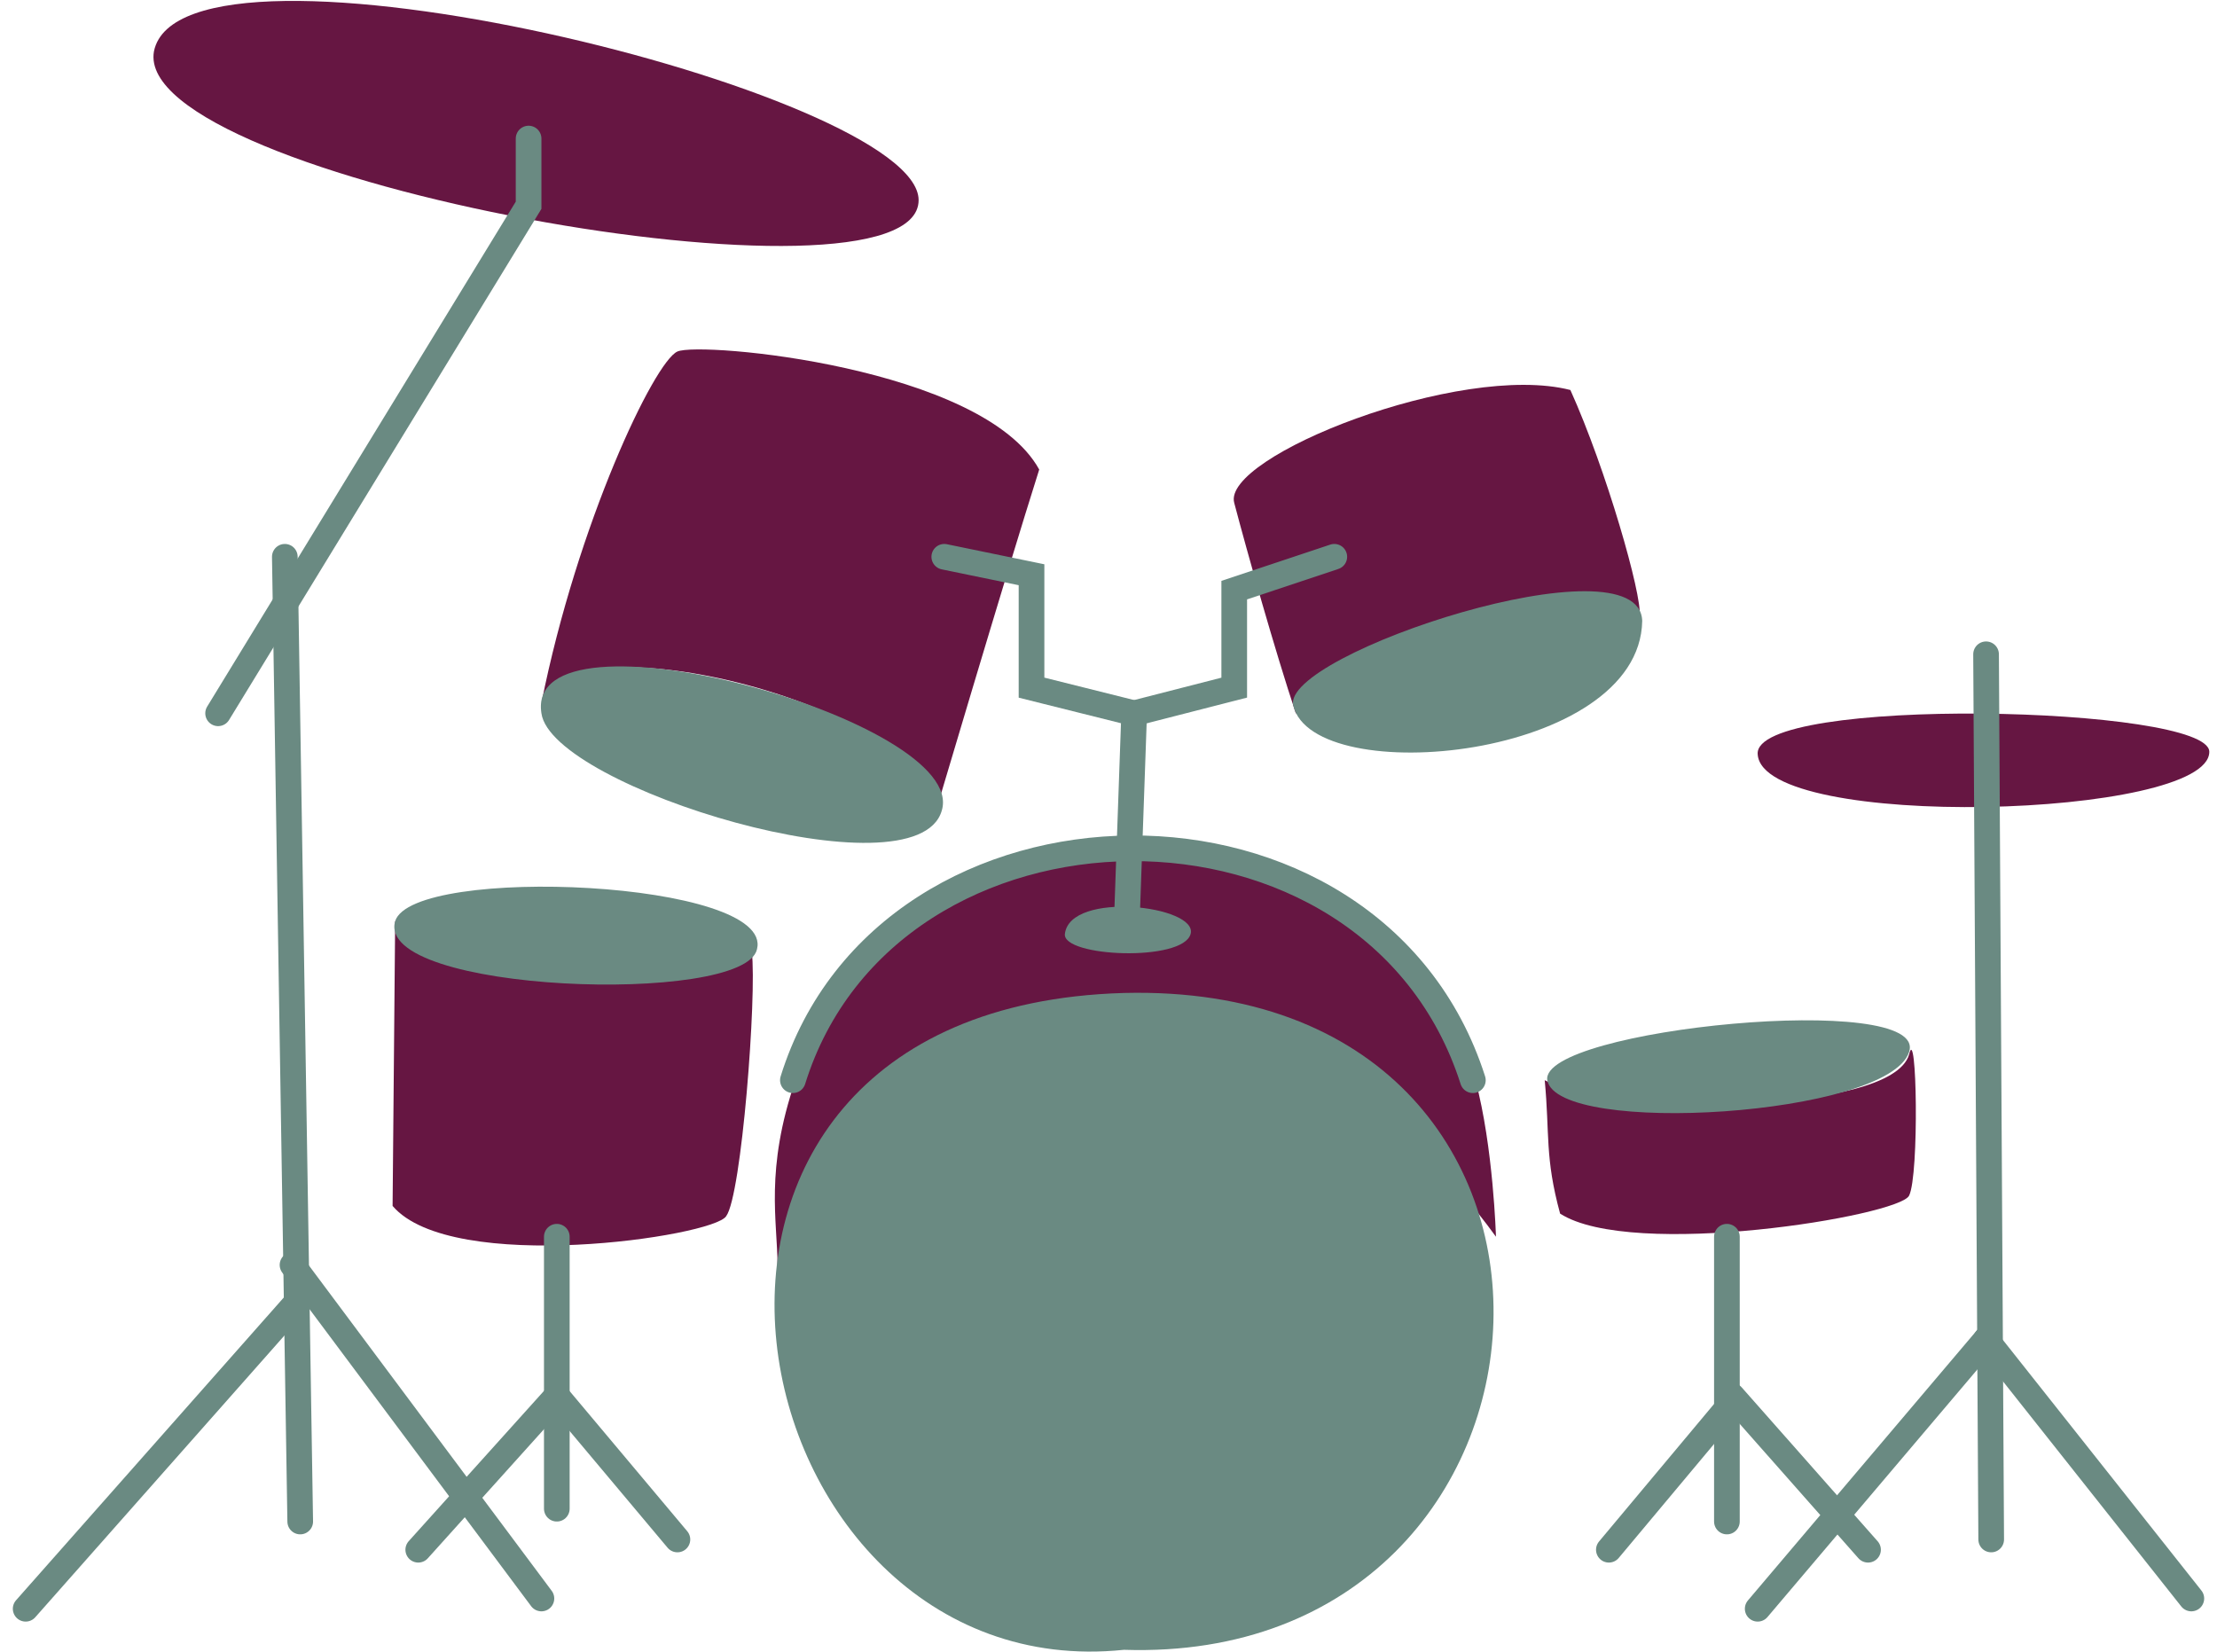 <?xml version="1.0" encoding="utf-8"?>
<!-- Generator: Adobe Illustrator 23.0.1, SVG Export Plug-In . SVG Version: 6.00 Build 0)  -->
<svg version="1.1" id="drms" xmlns="http://www.w3.org/2000/svg" xmlns:xlink="http://www.w3.org/1999/xlink" x="0px" y="0px"
	 viewBox="0 0 86.4 64.4" style="enable-background:new 0 0 86.4 64.4;" xml:space="preserve">
<style type="text/css">
	.st0{fill:#661642;}
	.st1{fill:#6A8A82;}
	.st2{fill:none;stroke:#6A8A82;stroke-linecap:round;stroke-miterlimit:10;}
	.st3{fill:none;stroke:#6A8A82;stroke-linecap:round;stroke-linejoin:round;stroke-miterlimit:10;}
</style>
<path class="st0" d="M58.3,48.2c0,0-0.1-3.5-0.8-6.1c-3.1-10.5-22-12.7-26.5,0c-1.2,3.5-0.7,5.5-0.7,7.2
	C39.1,34.7,51.4,38.7,58.3,48.2z"/>
<path class="st0" d="M15.4,35.9L15.3,47c2.3,2.7,12.5,1.2,13,0.4c0.6-0.8,1.2-8.6,1-10.3C26.9,36.8,16.3,38.7,15.4,35.9z"/>
<path class="st0" d="M74.4,41.1c0.3-1.3,0.4,4.7,0,5.5s-10.8,2.5-13.6,0.7c-0.6-2.2-0.4-3.1-0.6-5.2C62.7,43.4,73.7,43.5,74.4,41.1z
	"/>
<path class="st0" d="M68.5,29.4c-0.2-2.3,17.6-1.9,17.6-0.1C86.1,31.9,68.7,32.4,68.5,29.4z"/>
<path class="st0" d="M6,2c1.1-5.4,29.8,1.6,29.8,5.8C35.8,12.5,5.1,7,6,2z"/>
<path class="st0" d="M50.5,27.8c-0.8-2.4-1.9-6.3-2.4-8.2c-0.5-1.8,8.8-5.5,13.1-4.4c1.4,3.1,2.8,8,2.7,8.8
	C63.8,25,50.5,27.8,50.5,27.8z"/>
<path class="st0" d="M36.3,32.2c1.3-4.4-14.4-8.4-15.2-4.8c1.4-7,4.4-13.3,5.3-13.7c0.9-0.4,11.9,0.6,14.1,4.6
	C39.2,22.4,36.3,32.2,36.3,32.2z"/>
<path class="st1" d="M43.8,38.7c20-0.5,18.4,26.2,0,25.6C28.5,65.9,23,39.3,43.8,38.7z"/>
<path class="st2" d="M30.9,42.1c3.7-11.9,22.6-12.2,26.5,0"/>
<path class="st1" d="M60.3,42.1c0.4,2.2,13.3,1.4,14.1-1.1C75.2,38.6,60,40.1,60.3,42.1z"/>
<path class="st1" d="M50.4,27.5c0.8,3.3,13.5,2.1,13.6-3.3C63.9,20.9,49.9,25.5,50.4,27.5z"/>
<line class="st2" x1="67.3" y1="48.2" x2="67.3" y2="59.3"/>
<line class="st3" x1="67.5" y1="54.4" x2="72.8" y2="60.4"/>
<line class="st3" x1="67.3" y1="54.9" x2="62.7" y2="60.4"/>
<line class="st3" x1="77.4" y1="52.2" x2="68.5" y2="62.7"/>
<line class="st3" x1="77.4" y1="52.2" x2="85.4" y2="62.3"/>
<line class="st3" x1="77.6" y1="60" x2="77.4" y2="25.5"/>
<line class="st3" x1="21.7" y1="48.2" x2="21.7" y2="58.8"/>
<line class="st3" x1="21.7" y1="54.4" x2="26.4" y2="60"/>
<line class="st3" x1="21.7" y1="54.4" x2="16.3" y2="60.4"/>
<path class="st1" d="M15.4,35.9c-0.8,2.8,13.6,3.3,14.1,1.1C30.2,34.3,16.1,33.7,15.4,35.9z"/>
<path class="st1" d="M21.1,27.8c0.4,2.9,14.6,7.2,15.6,3.8C37.8,28.1,20.4,23.3,21.1,27.8z"/>
<polyline class="st2" points="20.6,5.4 20.6,8 8.5,27.8 "/>
<line class="st2" x1="11.1" y1="21.7" x2="11.7" y2="59.3"/>
<line class="st2" x1="11.4" y1="49.3" x2="21.1" y2="62.3"/>
<line class="st2" x1="11.7" y1="50.6" x2="1" y2="62.7"/>
<path class="st1" d="M41.5,36.4c-0.1,0.9,4.6,1.1,4.9,0S41.7,34.7,41.5,36.4z"/>
<polyline class="st2" points="43.9,36.3 44.2,27.8 40.2,26.8 40.2,22.4 36.8,21.7 "/>
<polyline class="st2" points="44.2,27.8 48.1,26.8 48.1,23 52,21.7 "/>
</svg>
